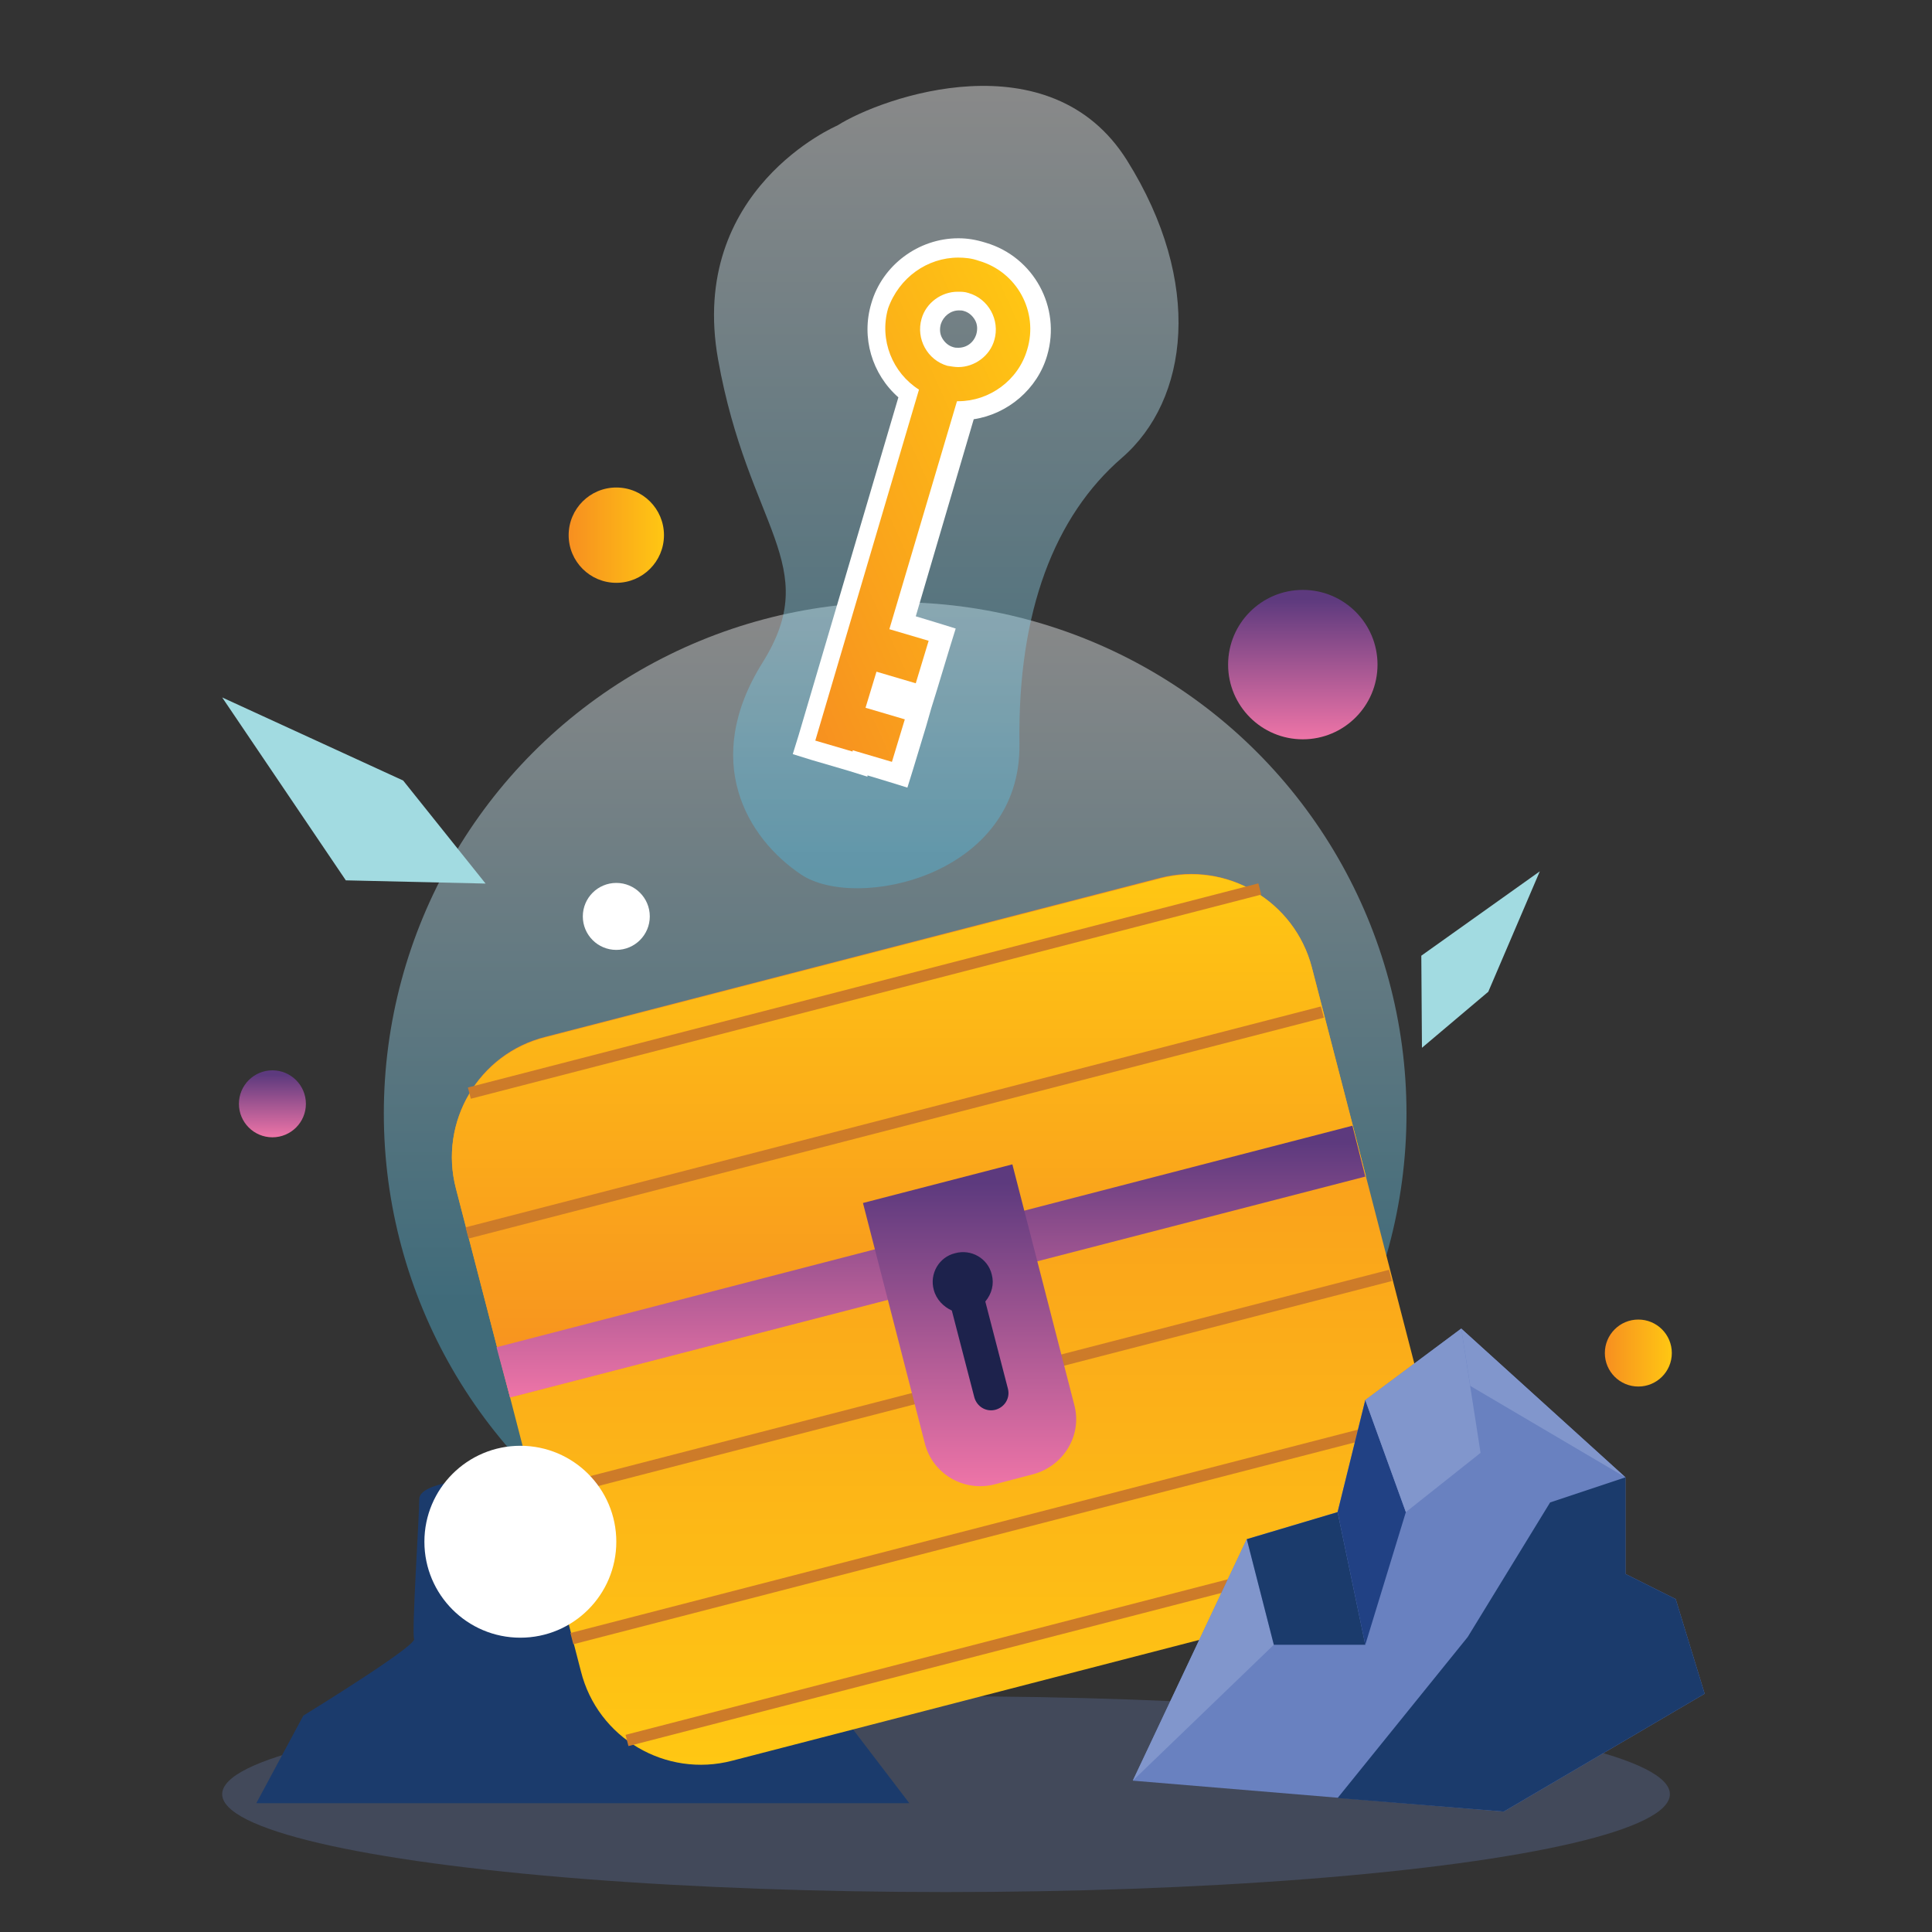 <?xml version="1.0" encoding="utf-8"?>
<!-- Generator: Adobe Illustrator 23.1.0, SVG Export Plug-In . SVG Version: 6.00 Build 0)  -->
<svg version="1.1" id="Layer_1" xmlns="http://www.w3.org/2000/svg" xmlns:xlink="http://www.w3.org/1999/xlink" x="0px" y="0px"
	 viewBox="0 0 300 300" style="enable-background:new 0 0 300 300;" xml:space="preserve">
<rect x="0" y="0" width="300" height="300" fill="#333333" stroke="none"/>
<style type="text/css">
	.st0{opacity:0.42;fill:url(#SVGID_1_);}
	.st1{opacity:0.28;fill:#6981C0;}
	.st2{fill:#1B3B6C;}
	.st3{fill:url(#SVGID_2_);}
	.st4{fill:url(#SVGID_3_);}
	.st5{fill:url(#SVGID_4_);}
	.st6{fill:#CD7B29;}
	.st7{fill:#6981C0;}
	.st8{opacity:0.42;fill:url(#SVGID_5_);}
	.st9{fill:url(#SVGID_6_);}
	.st10{fill:#FFFFFF;}
	.st11{fill:url(#SVGID_7_);}
	.st12{fill:url(#SVGID_8_);}
	.st13{fill:url(#SVGID_9_);}
	.st14{fill:url(#SVGID_10_);}
	.st15{fill:#A2DBE1;}
	.st16{fill:url(#SVGID_11_);}
	.st17{fill:#1D224C;}
	.st18{fill:#8196CC;}
	.st19{fill:#214184;}
</style>
<linearGradient id="SVGID_1_" gradientUnits="userSpaceOnUse" x1="139.001" y1="252.291" x2="139.001" y2="93.53">
	<stop  offset="0.318" style="stop-color:#51B8DC"/>
	<stop  offset="1" style="stop-color:#FFFFFF"/>
</linearGradient>
<circle class="st0" cx="139" cy="172.9" r="79.4"/>
<g>
	<ellipse class="st1" cx="146.9" cy="278.6" rx="112.4" ry="15.2"/>
	<path class="st2" d="M57.5,280h83.7l-8.7-11.4l-20.2-7l-9.6-10.6l-28-21.4c0,0-9.6,0.4-9.6,3.2c0,2.8-1.2,20.7-0.8,21.7
		c0.4,1.1-17.2,11.9-17.2,11.9L39.8,280H57.5z"/>
	<linearGradient id="SVGID_2_" gradientUnits="userSpaceOnUse" x1="146.91" y1="135.758" x2="146.91" y2="274.022">
		<stop  offset="0" style="stop-color:#F78F20"/>
		<stop  offset="1" style="stop-color:#FFC713"/>
	</linearGradient>
	<path class="st3" d="M203.7,150.2l19.4,75c2.7,10.3-3.5,20.9-13.9,23.5l-95.5,24.7c-10.3,2.7-20.9-3.5-23.5-13.9l-19.4-75
		c-2.7-10.3,3.5-20.9,13.9-23.5l95.5-24.7C190.5,133.7,201,139.9,203.7,150.2z"/>
	<linearGradient id="SVGID_3_" gradientUnits="userSpaceOnUse" x1="141.107" y1="217.027" x2="141.107" y2="135.758">
		<stop  offset="0" style="stop-color:#F78F20"/>
		<stop  offset="1" style="stop-color:#FFC713"/>
	</linearGradient>
	<path class="st4" d="M203.7,150.2l8.4,32.4L79.2,217l-8.4-32.4c-2.7-10.3,3.5-20.9,13.9-23.5l95.5-24.7
		C190.5,133.7,201,139.9,203.7,150.2z"/>
	<linearGradient id="SVGID_4_" gradientUnits="userSpaceOnUse" x1="144.595" y1="174.835" x2="144.595" y2="217.027">
		<stop  offset="5.949491e-02" style="stop-color:#5D3A7E"/>
		<stop  offset="1" style="stop-color:#EE74A7"/>
	</linearGradient>
	<polygon class="st5" points="210,174.8 212,182.7 79.2,217 77.1,209.2 	"/>
	<g>
		
			<rect x="81" y="214.3" transform="matrix(0.968 -0.25 0.25 0.968 -49.106 44.283)" class="st6" width="137.2" height="1.8"/>
		
			<rect x="86.7" y="236.4" transform="matrix(0.968 -0.25 0.25 0.968 -54.451 46.414)" class="st6" width="137.2" height="1.8"/>
		
			<rect x="95.4" y="253.3" transform="matrix(0.968 -0.25 0.25 0.968 -58.537 48.042)" class="st6" width="128.5" height="1.8"/>
		
			<rect x="70.4" y="173.4" transform="matrix(0.968 -0.25 0.25 0.968 -39.192 40.33)" class="st6" width="137.2" height="1.8"/>
		
			<rect x="70.9" y="153" transform="matrix(0.968 -0.25 0.25 0.968 -34.225 38.49)" class="st6" width="126.8" height="1.8"/>
	</g>
	<polygon class="st7" points="175.9,276.5 233.5,281.3 264.7,263 260.2,248.3 252.4,244.4 252.4,229.4 226.9,206.3 212,217.4 
		207.7,234.8 193.6,239 	"/>
	
		<linearGradient id="SVGID_5_" gradientUnits="userSpaceOnUse" x1="255.613" y1="-88.131" x2="307.04" y2="-201.57" gradientTransform="matrix(0.911 -0.413 0.413 0.911 -49.47 323.702)">
		<stop  offset="3.794483e-02" style="stop-color:#51B8DC"/>
		<stop  offset="1" style="stop-color:#FFFFFF"/>
	</linearGradient>
	<path class="st8" d="M130,19.5c0,0-23.2,9.9-18.5,36.3c4.7,26.3,16.4,31.9,6.9,47.1s-2.5,27.2,6,32.9c8.5,5.7,34.2,0.3,33.9-20.3
		c-0.3-20.6,5.5-35.4,15.9-44.4c10.4-9,12.7-27.2,0.8-46.2S137.1,15,130,19.5z"/>
	<g>
		
			<linearGradient id="SVGID_6_" gradientUnits="userSpaceOnUse" x1="244.591" y1="-143.085" x2="305.748" y2="-143.085" gradientTransform="matrix(0.911 -0.413 0.413 0.911 -49.47 323.702)">
			<stop  offset="0" style="stop-color:#F78F20"/>
			<stop  offset="1" style="stop-color:#FFC713"/>
		</linearGradient>
		<path class="st9" d="M133.6,118.4l0,0.2l-8.6-2.6l16.2-54.9c-4.1-3.1-5.9-8.6-4.4-13.6c1.6-5.3,6.6-9,12.1-9
			c1.2,0,2.4,0.2,3.6,0.5c6.7,2,10.5,9,8.5,15.7c-1.5,5-6,8.6-11.1,9l-9.7,33l6.1,1.8l-2.8,9.5l-6.1-1.8l-0.8,2.8l6.1,1.8l-2.8,9.5
			L133.6,118.4z M148.8,46.8c-1.9,0-3.7,1.3-4.2,3.1c-0.7,2.3,0.6,4.8,3,5.4c0.4,0.1,0.8,0.2,1.2,0.2c1.9,0,3.7-1.3,4.2-3.1
			c0.3-1.1,0.2-2.3-0.4-3.3c-0.6-1-1.5-1.8-2.6-2.1C149.6,46.8,149.2,46.8,148.8,46.8z"/>
		<path class="st10" d="M148.8,40c1,0,2.1,0.1,3.2,0.5c5.9,1.7,9.3,7.9,7.5,13.8c-1.4,4.8-5.9,8-10.7,8c-0.1,0-0.1,0-0.2,0
			l-10.5,35.4l6.1,1.8l-2,6.6l-6.1-1.8l-1.7,5.6l6.1,1.8l-2,6.6l-6.1-1.8l0,0.2l-5.8-1.7l16.1-54.5c-4.1-2.6-6.2-7.7-4.8-12.6
			C139.6,43.1,144,40,148.8,40 M148.8,57c2.5,0,4.9-1.7,5.6-4.2c0.9-3.1-0.9-6.4-4-7.3c-0.6-0.2-1.1-0.2-1.7-0.2
			c-2.5,0-4.9,1.7-5.6,4.2c-0.9,3.1,0.9,6.4,4,7.3C147.7,56.9,148.3,57,148.8,57 M148.8,37L148.8,37c-6.2,0-11.8,4.2-13.5,10.1
			c-1.6,5.3,0.1,11,4.2,14.6l-15.5,52.5l-0.9,2.9l2.9,0.9l5.8,1.7l2.9,0.9l0-0.2l3.3,1l2.9,0.9l0.9-2.9l2-6.6l0.8-2.8h0l0.9-2.9
			l2-6.6l0.9-2.9l-2.9-0.9l-3.3-1l9-30.6c5.3-0.8,9.9-4.7,11.4-9.9c2.2-7.5-2.1-15.3-9.5-17.5C151.5,37.2,150.2,37,148.8,37
			L148.8,37z M148.8,54c-0.3,0-0.5,0-0.8-0.1c-0.7-0.2-1.3-0.7-1.7-1.4c-0.4-0.7-0.4-1.5-0.2-2.2c0.4-1.2,1.5-2.1,2.8-2.1
			c0.3,0,0.5,0,0.8,0.1c0.7,0.2,1.3,0.7,1.7,1.4s0.4,1.5,0.2,2.2C151.2,53.2,150.1,54,148.8,54L148.8,54z"/>
	</g>
	<linearGradient id="SVGID_7_" gradientUnits="userSpaceOnUse" x1="202.301" y1="91.666" x2="202.301" y2="114.774">
		<stop  offset="5.949491e-02" style="stop-color:#5D3A7E"/>
		<stop  offset="1" style="stop-color:#EE74A7"/>
	</linearGradient>
	<circle class="st11" cx="202.3" cy="103.2" r="11.6"/>
	<linearGradient id="SVGID_8_" gradientUnits="userSpaceOnUse" x1="88.269" y1="83.057" x2="103.151" y2="83.057">
		<stop  offset="0" style="stop-color:#F78F20"/>
		<stop  offset="1" style="stop-color:#FFC713"/>
	</linearGradient>
	<circle class="st12" cx="95.7" cy="83.1" r="7.4"/>
	<linearGradient id="SVGID_9_" gradientUnits="userSpaceOnUse" x1="42.253" y1="166.272" x2="42.253" y2="176.598">
		<stop  offset="5.949491e-02" style="stop-color:#5D3A7E"/>
		<stop  offset="1" style="stop-color:#EE74A7"/>
	</linearGradient>
	<circle class="st13" cx="42.3" cy="171.4" r="5.2"/>
	<linearGradient id="SVGID_10_" gradientUnits="userSpaceOnUse" x1="249.225" y1="210.053" x2="259.551" y2="210.053">
		<stop  offset="0" style="stop-color:#F78F20"/>
		<stop  offset="1" style="stop-color:#FFC713"/>
	</linearGradient>
	<circle class="st14" cx="254.4" cy="210.1" r="5.2"/>
	<circle class="st10" cx="95.7" cy="142.3" r="5.2"/>
	<polygon class="st15" points="34.5,108.3 53.7,136.7 75.4,137.2 62.6,121.2 	"/>
	<polygon class="st15" points="239.1,135.3 220.7,148.4 220.8,162.7 231.1,154 	"/>
	<linearGradient id="SVGID_11_" gradientUnits="userSpaceOnUse" x1="150.541" y1="180.739" x2="150.541" y2="230.718">
		<stop  offset="5.949491e-02" style="stop-color:#5D3A7E"/>
		<stop  offset="1" style="stop-color:#EE74A7"/>
	</linearGradient>
	<path class="st16" d="M160.5,228.9l-6.1,1.6c-4.7,1.2-9.6-1.6-10.8-6.4l-9.6-37.3l23.2-6l9.6,37.3
		C168.1,222.8,165.2,227.6,160.5,228.9z"/>
	<path class="st17" d="M154,197.9c-0.6-2.5-3.2-4-5.7-3.3c-2.5,0.6-4,3.2-3.3,5.7c0.4,1.5,1.5,2.6,2.8,3.2l3.5,13.5
		c0.4,1.4,1.8,2.3,3.3,1.9c1.4-0.4,2.3-1.8,1.9-3.3l-3.5-13.5C154,200.9,154.4,199.4,154,197.9z"/>
	<polygon class="st18" points="175.9,276.5 197.8,255.4 193.6,239 	"/>
	<polygon class="st2" points="197.8,255.4 212,255.4 207.7,234.8 193.6,239 	"/>
	<polygon class="st19" points="212,255.4 218.3,234.8 212,217.4 207.7,234.8 	"/>
	<polygon class="st18" points="218.3,234.8 229.9,225.6 226.9,206.3 212,217.4 	"/>
	<polygon class="st2" points="207.7,279.2 227.9,254.2 240.7,233.3 252.4,229.4 252.4,244.4 260.2,248.3 264.7,263 233.5,281.3 	"/>
	<polygon class="st18" points="228.3,215.2 252.4,229.4 226.9,206.3 	"/>
	<circle class="st10" cx="80.8" cy="239.4" r="14.9"/>
</g>
</svg>

